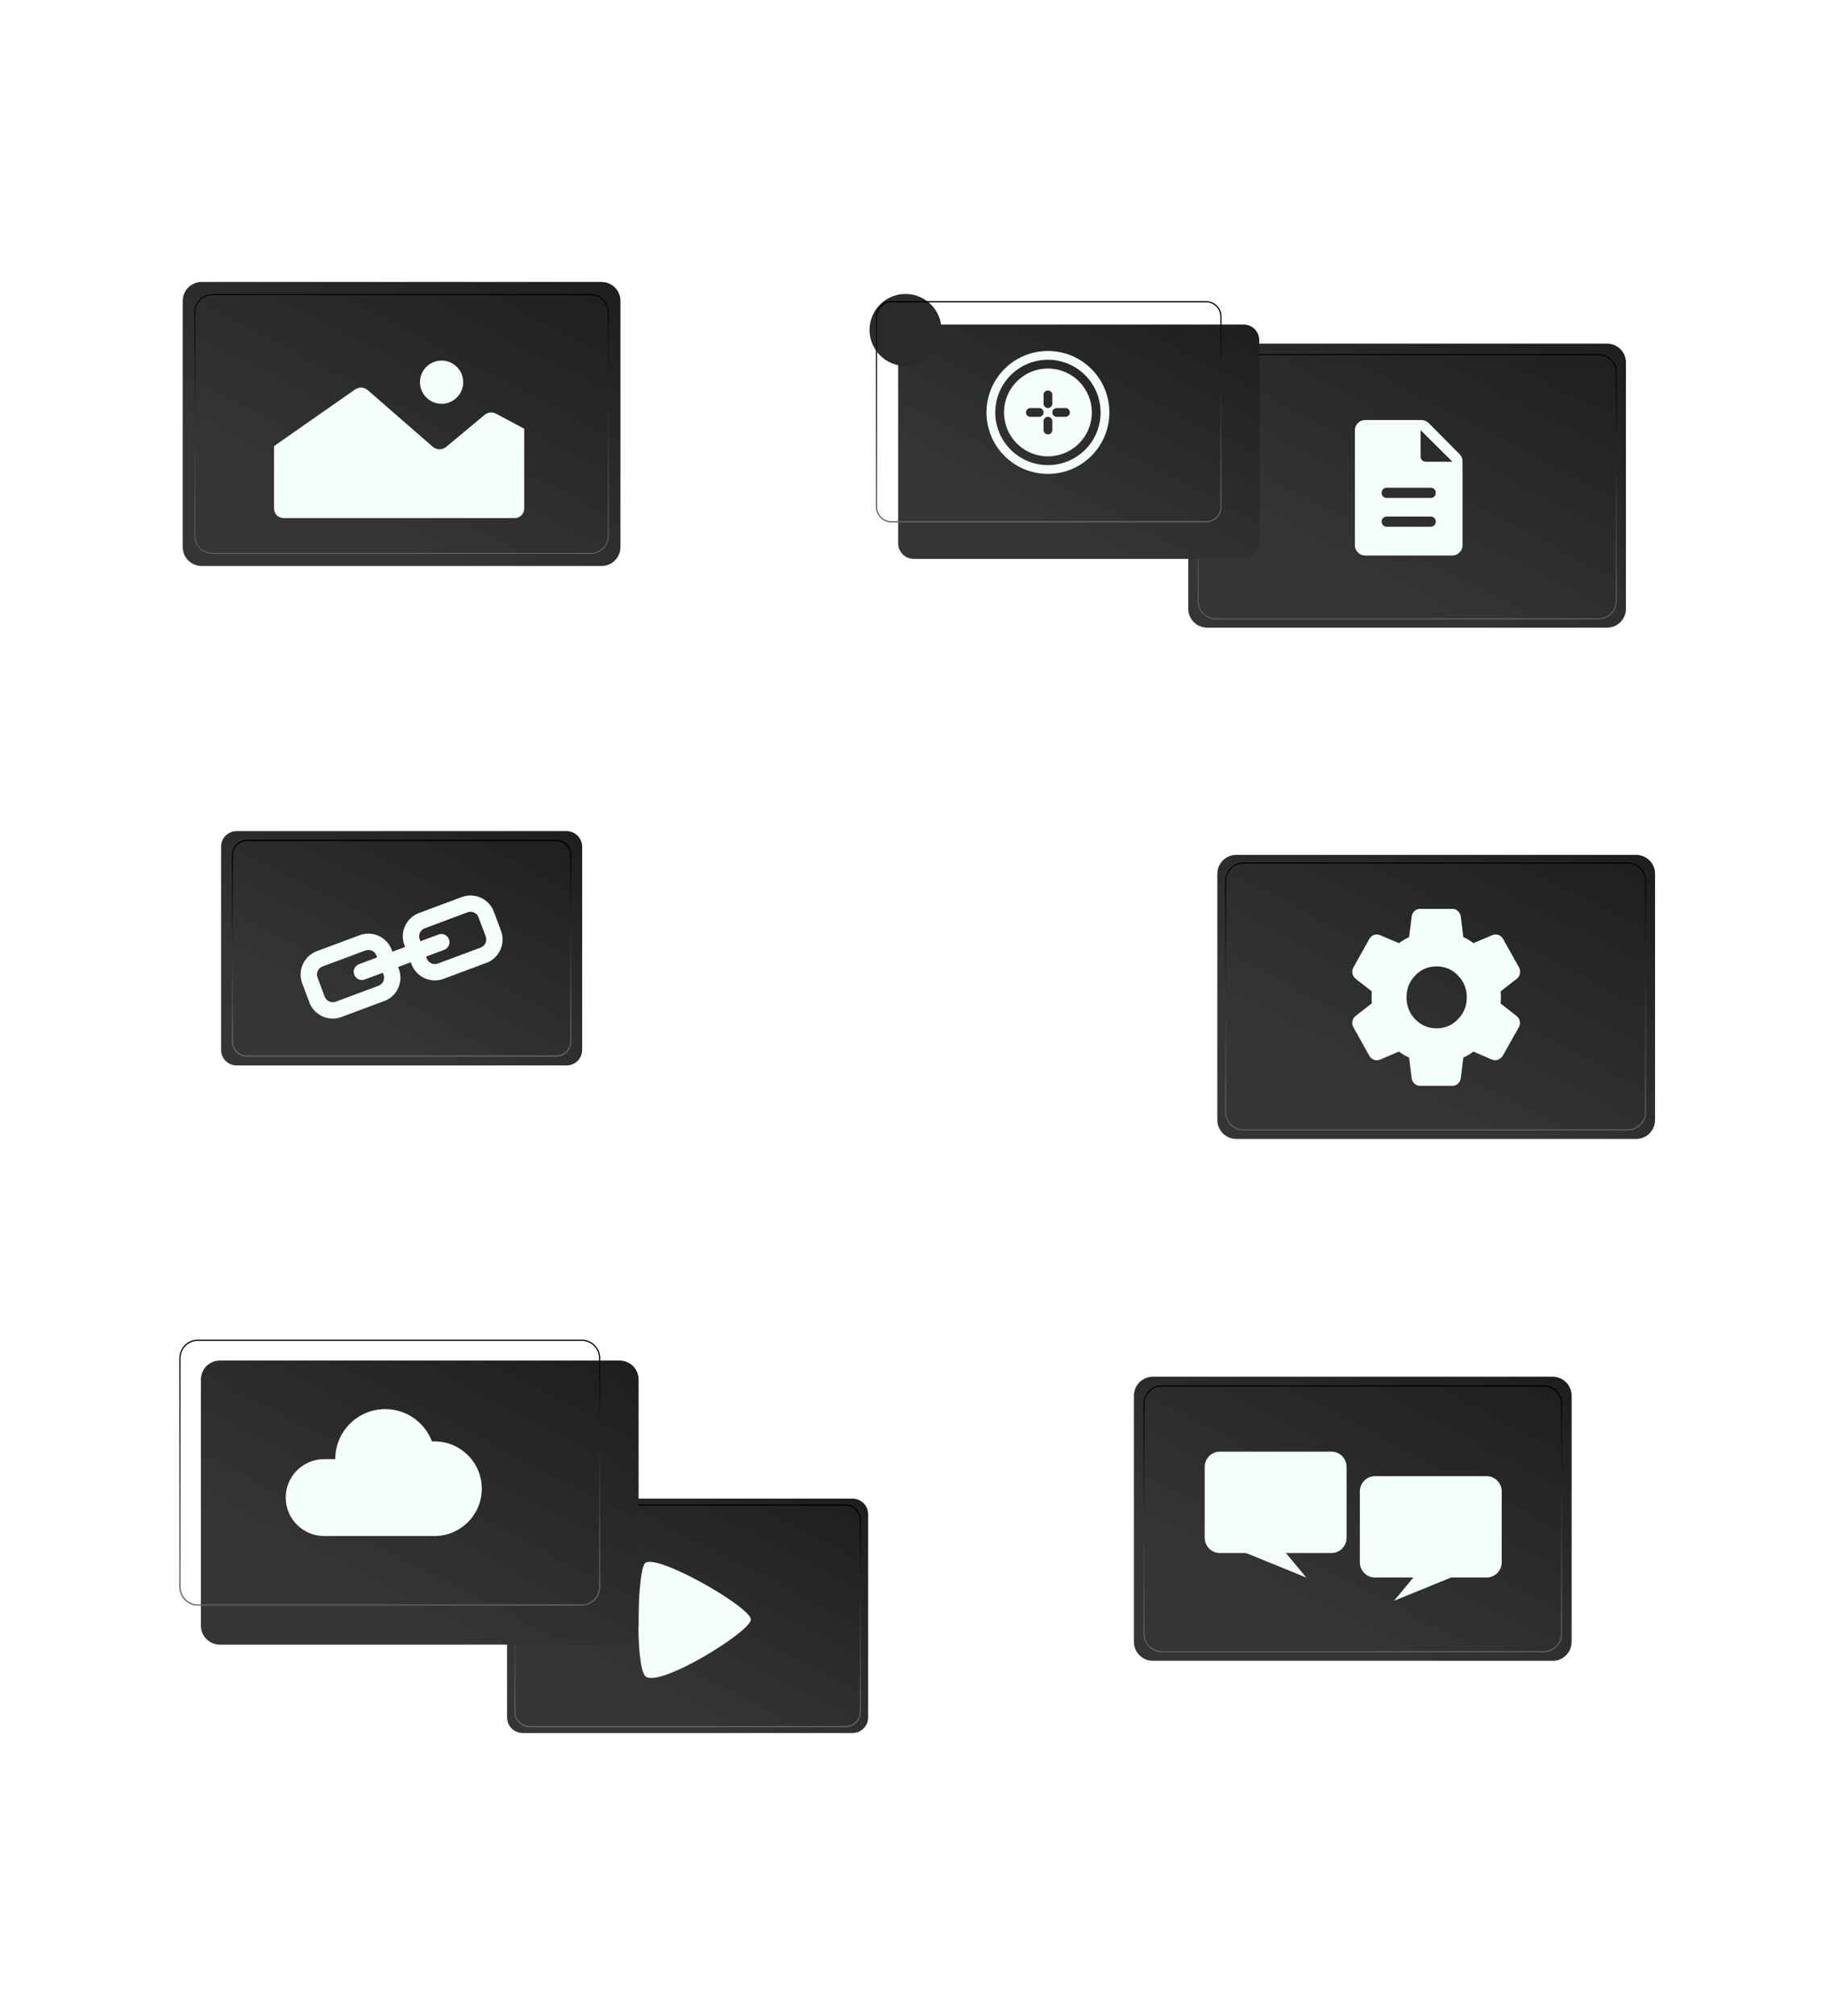 <svg width="609" height="672" viewBox="0 0 609 672" fill="none" xmlns="http://www.w3.org/2000/svg">

    <path d="M535.968 114.555H402.604C399.119 114.555 396.293 117.38 396.293 120.866V202.938C396.293 206.423 399.119 209.249 402.604 209.249H535.968C539.453 209.249 542.279 206.423 542.279 202.938V120.866C542.279 117.38 539.453 114.555 535.968 114.555Z" fill="url(#paint2_linear_1257_7175)"/>
    <path d="M533.107 118.215H405.545C402.26 118.215 399.598 120.878 399.598 124.162V200.372C399.598 203.656 402.26 206.319 405.545 206.319H533.107C536.391 206.319 539.054 203.656 539.054 200.372V124.162C539.054 120.878 536.391 118.215 533.107 118.215Z" stroke="url(#paint3_linear_1257_7175)" stroke-width="0.34" stroke-miterlimit="10"/>
    <path d="M462.476 175.596H477.172C477.648 175.596 478.048 175.433 478.371 175.106C478.693 174.78 478.854 174.375 478.854 173.893C478.854 173.41 478.693 173.009 478.371 172.689C478.048 172.369 477.648 172.209 477.172 172.209H462.476C461.999 172.209 461.6 172.372 461.277 172.699C460.955 173.025 460.793 173.43 460.793 173.912C460.793 174.395 460.955 174.796 461.277 175.116C461.6 175.436 461.999 175.596 462.476 175.596ZM462.476 165.999H477.172C477.648 165.999 478.048 165.836 478.371 165.509C478.693 165.183 478.854 164.778 478.854 164.296C478.854 163.813 478.693 163.412 478.371 163.092C478.048 162.772 477.648 162.612 477.172 162.612H462.476C461.999 162.612 461.6 162.775 461.277 163.102C460.955 163.428 460.793 163.833 460.793 164.316C460.793 164.798 460.955 165.199 461.277 165.519C461.6 165.839 461.999 165.999 462.476 165.999ZM455.24 185.193C454.343 185.193 453.558 184.854 452.885 184.177C452.212 183.499 451.875 182.709 451.875 181.806V143.418C451.875 142.515 452.212 141.725 452.885 141.047C453.558 140.37 454.343 140.031 455.24 140.031H474.087C474.552 140.031 474.996 140.125 475.417 140.314C475.839 140.502 476.199 140.746 476.499 141.047L486.763 151.378C487.062 151.679 487.305 152.042 487.492 152.466C487.679 152.891 487.773 153.337 487.773 153.806V181.806C487.773 182.709 487.436 183.499 486.763 184.177C486.09 184.854 485.305 185.193 484.407 185.193H455.24ZM473.806 152.225C473.806 152.705 473.968 153.107 474.29 153.432C474.613 153.756 475.012 153.918 475.489 153.918H484.407L473.806 143.418V152.225Z" fill="#F5FFF9"/>
    <g filter="url(#filter1_d_1257_7175)">
        <path d="M404.777 98.201H294.754C291.878 98.201 289.547 100.532 289.547 103.408V171.121C289.547 173.997 291.878 176.328 294.754 176.328H404.777C407.653 176.328 409.984 173.997 409.984 171.121V103.408C409.984 100.532 407.653 98.201 404.777 98.201Z" fill="url(#paint4_linear_1257_7175)"/>
    </g>
    <circle cx="302" cy="110" r="12" fill="#292B28"/>
    <path fill-rule="evenodd" clip-rule="evenodd" d="M338.111 120.455C341.482 118.202 345.445 117 349.5 117C354.937 117 360.151 119.16 363.996 123.004C367.84 126.849 370 132.063 370 137.5C370 141.555 368.798 145.518 366.545 148.889C364.293 152.26 361.091 154.888 357.345 156.44C353.599 157.991 349.477 158.397 345.501 157.606C341.524 156.815 337.871 154.863 335.004 151.996C332.137 149.129 330.185 145.476 329.394 141.499C328.603 137.523 329.009 133.401 330.56 129.655C332.112 125.909 334.74 122.707 338.111 120.455ZM339.738 152.11C342.627 154.041 346.025 155.071 349.5 155.071C354.16 155.071 358.63 153.22 361.925 149.925C365.22 146.63 367.071 142.16 367.071 137.5C367.071 134.025 366.041 130.627 364.11 127.738C362.179 124.848 359.435 122.596 356.224 121.266C353.014 119.936 349.481 119.588 346.072 120.266C342.663 120.944 339.533 122.618 337.075 125.075C334.618 127.533 332.944 130.663 332.266 134.072C331.588 137.481 331.936 141.014 333.266 144.224C334.596 147.435 336.848 150.179 339.738 152.11ZM341.365 125.325C343.773 123.716 346.604 122.857 349.5 122.857C353.384 122.857 357.108 124.4 359.854 127.146C362.6 129.892 364.143 133.616 364.143 137.5C364.143 140.396 363.284 143.227 361.675 145.635C360.066 148.043 357.779 149.92 355.104 151.028C352.428 152.137 349.484 152.426 346.643 151.861C343.803 151.296 341.194 149.902 339.146 147.854C337.098 145.806 335.704 143.197 335.139 140.357C334.574 137.516 334.863 134.572 335.972 131.896C337.08 129.221 338.957 126.934 341.365 125.325ZM348.465 130.607C348.19 130.882 348.036 131.255 348.036 131.643V134.571C348.036 134.96 348.19 135.332 348.465 135.607C348.739 135.881 349.112 136.036 349.5 136.036C349.888 136.036 350.261 135.881 350.535 135.607C350.81 135.332 350.964 134.96 350.964 134.571V131.643C350.964 131.255 350.81 130.882 350.535 130.607C350.261 130.333 349.888 130.179 349.5 130.179C349.112 130.179 348.739 130.333 348.465 130.607ZM343.643 138.964H346.571C346.96 138.964 347.332 138.81 347.607 138.535C347.881 138.261 348.036 137.888 348.036 137.5C348.036 137.112 347.881 136.739 347.607 136.465C347.332 136.19 346.96 136.036 346.571 136.036H343.643C343.255 136.036 342.882 136.19 342.607 136.465C342.333 136.739 342.179 137.112 342.179 137.5C342.179 137.888 342.333 138.261 342.607 138.535C342.882 138.81 343.255 138.964 343.643 138.964ZM350.535 144.393C350.81 144.118 350.964 143.745 350.964 143.357V140.429C350.964 140.04 350.81 139.668 350.535 139.393C350.261 139.119 349.888 138.964 349.5 138.964C349.112 138.964 348.739 139.119 348.465 139.393C348.19 139.668 348.036 140.04 348.036 140.429V143.357C348.036 143.745 348.19 144.118 348.465 144.393C348.739 144.667 349.112 144.821 349.5 144.821C349.888 144.821 350.261 144.667 350.535 144.393ZM352.429 138.964H355.357C355.745 138.964 356.118 138.81 356.393 138.535C356.667 138.261 356.821 137.888 356.821 137.5C356.821 137.112 356.667 136.739 356.393 136.465C356.118 136.19 355.745 136.036 355.357 136.036H352.429C352.04 136.036 351.668 136.19 351.393 136.465C351.119 136.739 350.964 137.112 350.964 137.5C350.964 137.888 351.119 138.261 351.393 138.535C351.668 138.81 352.04 138.964 352.429 138.964Z" fill="#F5FFF9"/>
    <path d="M402.266 100.594H297.279C294.558 100.594 292.352 102.8 292.352 105.521V169.023C292.352 171.745 294.558 173.951 297.279 173.951H402.266C404.987 173.951 407.194 171.745 407.194 169.023V105.521C407.194 102.8 404.987 100.594 402.266 100.594Z" stroke="url(#paint5_linear_1257_7175)" stroke-width="0.4" stroke-miterlimit="10"/>
    <path d="M188.957 277.076H78.933C76.058 277.076 73.727 279.407 73.727 282.283V349.996C73.727 352.872 76.058 355.203 78.933 355.203H188.957C191.833 355.203 194.164 352.872 194.164 349.996V282.283C194.164 279.407 191.833 277.076 188.957 277.076Z" fill="url(#paint6_linear_1257_7175)"/>
    <path d="M185.524 280.195H82.37C79.702 280.195 77.539 282.358 77.539 285.026V347.253C77.539 349.921 79.702 352.084 82.37 352.084H185.524C188.192 352.084 190.354 349.921 190.354 347.253V285.026C190.354 282.358 188.192 280.195 185.524 280.195Z" stroke="url(#paint7_linear_1257_7175)" stroke-width="0.43" stroke-miterlimit="10"/>
    <path d="M284.34 499.623H174.316C171.441 499.623 169.109 501.954 169.109 504.83V572.543C169.109 575.419 171.441 577.75 174.316 577.75H284.34C287.216 577.75 289.547 575.419 289.547 572.543V504.83C289.547 501.954 287.216 499.623 284.34 499.623Z" fill="url(#paint8_linear_1257_7175)"/>
    <path d="M281.997 501.746H176.671C173.936 501.746 171.719 503.963 171.719 506.698V570.661C171.719 573.396 173.936 575.613 176.671 575.613H281.997C284.732 575.613 286.949 573.396 286.949 570.661V506.698C286.949 503.963 284.732 501.746 281.997 501.746Z" stroke="url(#paint9_linear_1257_7175)" stroke-width="0.41" stroke-miterlimit="10"/>
    <path d="M215.097 558.659C211.771 554.386 212.645 523.716 215.097 521.167C218.616 517.514 250.44 535.804 250.44 539.907C250.44 544.009 218.799 563.429 215.097 558.647V558.659Z" fill="#F5FFF9"/>
    <g filter="url(#filter2_d_1257_7175)">
        <path d="M196.675 443.588H63.311C59.826 443.588 57 446.414 57 449.899V531.971C57 535.457 59.826 538.282 63.311 538.282H196.675C200.16 538.282 202.986 535.457 202.986 531.971V449.899C202.986 446.414 200.16 443.588 196.675 443.588Z" fill="url(#paint10_linear_1257_7175)"/>
    </g>
    <path d="M194.006 446.814H65.983C62.685 446.814 60.012 449.488 60.012 452.786V529.092C60.012 532.39 62.685 535.064 65.983 535.064H194.006C197.304 535.064 199.978 532.39 199.978 529.092V452.786C199.978 449.488 197.304 446.814 194.006 446.814Z" stroke="url(#paint11_linear_1257_7175)" stroke-width="0.4" stroke-miterlimit="10"/>
    <path d="M144.898 480.521H144.06C141.669 474.246 135.601 469.768 128.488 469.768C119.276 469.768 111.812 477.232 111.812 486.444H108.11C101.034 486.444 95.293 492.185 95.293 499.261C95.293 506.337 101.034 512.078 108.11 512.078H145.177C153.77 511.92 160.688 504.917 160.688 496.299C160.688 487.585 153.624 480.521 144.91 480.521H144.898Z" fill="#F5FFF9"/>
    <path d="M545.675 285H412.311C408.826 285 406 287.826 406 291.311V373.383C406 376.869 408.826 379.694 412.311 379.694H545.675C549.16 379.694 551.986 376.869 551.986 373.383V291.311C551.986 287.826 549.16 285 545.675 285Z" fill="url(#paint12_linear_1257_7175)"/>
    <path d="M473.613 362C472.895 362 472.272 361.754 471.745 361.262C471.219 360.771 470.907 360.156 470.812 359.419L469.95 352.56C469.327 352.314 468.741 352.019 468.19 351.675C467.639 351.331 467.1 350.962 466.574 350.569L460.325 353.224C459.654 353.519 458.984 353.556 458.313 353.334C457.643 353.113 457.116 352.683 456.733 352.044L451.418 342.53C451.035 341.891 450.915 341.202 451.059 340.465C451.202 339.727 451.562 339.137 452.136 338.695L457.523 334.491C457.475 334.147 457.451 333.815 457.451 333.496V331.504C457.451 331.185 457.475 330.853 457.523 330.509L452.136 326.305C451.562 325.862 451.202 325.272 451.059 324.535C450.915 323.797 451.035 323.109 451.418 322.47L456.733 312.956C457.116 312.317 457.643 311.887 458.313 311.666C458.984 311.444 459.654 311.481 460.325 311.776L466.574 314.431C467.1 314.038 467.651 313.669 468.226 313.325C468.8 312.981 469.375 312.686 469.95 312.44L470.812 305.581C470.907 304.844 471.219 304.229 471.745 303.737C472.272 303.246 472.895 303 473.613 303H484.387C485.105 303 485.728 303.246 486.255 303.737C486.781 304.229 487.093 304.844 487.188 305.581L488.05 312.44C488.673 312.686 489.259 312.981 489.81 313.325C490.361 313.669 490.9 314.038 491.426 314.431L497.675 311.776C498.346 311.481 499.016 311.444 499.687 311.666C500.357 311.887 500.884 312.317 501.267 312.956L506.582 322.47C506.965 323.109 507.085 323.797 506.941 324.535C506.798 325.272 506.438 325.862 505.864 326.305L500.477 330.509C500.525 330.853 500.549 331.185 500.549 331.504V333.496C500.549 333.815 500.501 334.147 500.405 334.491L505.792 338.695C506.367 339.137 506.726 339.727 506.869 340.465C507.013 341.202 506.893 341.891 506.51 342.53L501.195 351.97C500.812 352.609 500.273 353.052 499.579 353.297C498.884 353.543 498.202 353.519 497.532 353.224L491.426 350.569C490.9 350.962 490.349 351.331 489.774 351.675C489.2 352.019 488.625 352.314 488.05 352.56L487.188 359.419C487.093 360.156 486.781 360.771 486.255 361.262C485.728 361.754 485.105 362 484.387 362H473.613ZM479.144 342.825C481.921 342.825 484.291 341.817 486.255 339.801C488.218 337.785 489.2 335.352 489.2 332.5C489.2 329.648 488.218 327.215 486.255 325.199C484.291 323.183 481.921 322.175 479.144 322.175C476.318 322.175 473.936 323.183 471.997 325.199C470.057 327.215 469.088 329.648 469.088 332.5C469.088 335.352 470.057 337.785 471.997 339.801C473.936 341.817 476.318 342.825 479.144 342.825Z" fill="#F5FFF9"/>
    <path d="M542.829 287.734H414.757C411.446 287.734 408.762 290.419 408.762 293.73V370.692C408.762 374.003 411.446 376.688 414.757 376.688H542.829C546.141 376.688 548.825 374.003 548.825 370.692V293.73C548.825 290.419 546.141 287.734 542.829 287.734Z" stroke="url(#paint13_linear_1257_7175)" stroke-width="0.36" stroke-miterlimit="10"/>
    <path d="M517.851 458.98H384.487C381.001 458.98 378.176 461.806 378.176 465.292V547.364C378.176 550.849 381.001 553.675 384.487 553.675H517.851C521.336 553.675 524.162 550.849 524.162 547.364V465.292C524.162 461.806 521.336 458.98 517.851 458.98Z" fill="url(#paint14_linear_1257_7175)"/>
    <path d="M514.829 462.027H387.51C384.219 462.027 381.551 464.695 381.551 467.987V544.682C381.551 547.973 384.219 550.641 387.51 550.641H514.829C518.121 550.641 520.789 547.973 520.789 544.682V467.987C520.789 464.695 518.121 462.027 514.829 462.027Z" stroke="url(#paint15_linear_1257_7175)" stroke-width="0.38" stroke-miterlimit="10"/>
    <path d="M444.03 483.947H406.866C404.064 483.947 401.793 486.219 401.793 489.021V512.676C401.793 515.478 404.064 517.749 406.866 517.749H444.03C446.832 517.749 449.104 515.478 449.104 512.676V489.021C449.104 486.219 446.832 483.947 444.03 483.947Z" fill="#F5FFF9"/>
    <path d="M426.928 515.408L410.082 515.517C410.483 515.651 435.655 525.919 435.655 525.919L426.928 515.408Z" fill="#F5FFF9"/>
    <path d="M495.773 492.115H458.608C455.807 492.115 453.535 494.387 453.535 497.189V520.844C453.535 523.646 455.807 525.917 458.608 525.917H495.773C498.574 525.917 500.846 523.646 500.846 520.844V497.189C500.846 494.387 498.574 492.115 495.773 492.115Z" fill="#F5FFF9"/>
    <path d="M473.672 523.15L490.518 523.26C490.118 523.393 464.945 533.661 464.945 533.661L473.672 523.15Z" fill="#F5FFF9"/>
    <path d="M200.62 94H67.257C63.771 94 60.945 96.826 60.945 100.311V182.383C60.945 185.869 63.771 188.694 67.257 188.694H200.62C204.106 188.694 206.931 185.869 206.931 182.383V100.311C206.931 96.826 204.106 94 200.62 94Z" fill="url(#paint16_linear_1257_7175)"/>
    <path d="M197.029 98.199H70.85C67.613 98.199 64.988 100.824 64.988 104.061V178.632C64.988 181.87 67.613 184.495 70.85 184.495H197.029C200.266 184.495 202.891 181.87 202.891 178.632V104.061C202.891 100.824 200.266 98.199 197.029 98.199Z" stroke="url(#paint17_linear_1257_7175)" stroke-width="0.32" stroke-miterlimit="10"/>
    <path fill-rule="evenodd" clip-rule="evenodd" d="M154.488 127.413C154.488 131.394 151.26 134.622 147.278 134.622C143.296 134.622 140.069 131.394 140.069 127.413C140.069 123.431 143.296 120.203 147.278 120.203C151.26 120.203 154.488 123.431 154.488 127.413ZM171.662 172.732H94.566V172.72C92.819 172.72 91.398 171.3 91.398 169.552V148.724L118.428 129.839C119.715 128.941 121.462 129.038 122.652 130.07L144.341 148.943C145.615 150.047 147.497 150.072 148.795 148.991L161.612 138.311C162.692 137.425 164.197 137.267 165.435 137.922L174.829 142.935V169.564C174.829 171.312 173.409 172.732 171.662 172.732Z" fill="#F5FFF9"/>
    <path fill-rule="evenodd" clip-rule="evenodd" d="M162.217 321.001L147.932 326.329C143.647 327.931 138.853 325.746 137.251 321.462L137.009 320.813L132.78 322.391L133.027 323.053C134.63 327.337 132.445 332.131 128.16 333.733L128.148 333.721L113.863 339.049C109.578 340.651 104.784 338.467 103.182 334.182L100.791 327.786C99.189 323.502 101.374 318.707 105.67 317.105L119.956 311.777C124.24 310.175 129.034 312.36 130.636 316.656L130.871 317.283L135.099 315.705L134.86 315.066C133.258 310.781 135.443 305.987 139.739 304.385L154.025 299.057C158.309 297.455 163.103 299.639 164.706 303.936L167.097 310.332C168.699 314.617 166.514 319.411 162.217 321.013V321.001ZM140.208 313.798L139.97 313.16C139.424 311.679 140.164 310.029 141.645 309.483L155.93 304.154C157.411 303.608 159.062 304.349 159.608 305.829L161.999 312.226C162.545 313.706 161.805 315.357 160.324 315.903L146.039 321.231C144.558 321.778 142.907 321.025 142.361 319.556L142.118 318.906L148.15 316.655C149.558 316.121 150.287 314.555 149.752 313.147C149.218 311.74 147.653 311.023 146.245 311.545L140.208 313.798ZM125.776 319.184L125.539 318.55C124.993 317.069 123.342 316.329 121.861 316.875L107.576 322.203C106.095 322.749 105.355 324.4 105.901 325.88L108.292 332.277C108.838 333.745 110.489 334.498 111.969 333.952L126.255 328.623C127.724 328.077 128.476 326.427 127.93 324.946L127.685 324.292L121.643 326.547C120.235 327.069 118.669 326.353 118.135 324.945C117.601 323.537 118.329 321.971 119.737 321.437L125.776 319.184Z" fill="#F5FFF9"/>
    <defs>
        <filter id="filter0_f_1257_7175" x="79.031" y="114.723" width="453.027" height="466.975" filterUnits="userSpaceOnUse" color-interpolation-filters="sRGB">
            <feFlood flood-opacity="0" result="BackgroundImageFix"/>
            <feBlend mode="normal" in="SourceGraphic" in2="BackgroundImageFix" result="shape"/>
            <feGaussianBlur stdDeviation="75" result="effect1_foregroundBlur_1257_7175"/>
        </filter>
        <filter id="filter1_d_1257_7175" x="245.547" y="54.201" width="228.438" height="186.127" filterUnits="userSpaceOnUse" color-interpolation-filters="sRGB">
            <feFlood flood-opacity="0" result="BackgroundImageFix"/>
            <feColorMatrix in="SourceAlpha" type="matrix" values="0 0 0 0 0 0 0 0 0 0 0 0 0 0 0 0 0 0 127 0" result="hardAlpha"/>
            <feOffset dx="10" dy="10"/>
            <feGaussianBlur stdDeviation="27"/>
            <feComposite in2="hardAlpha" operator="out"/>
            <feColorMatrix type="matrix" values="0 0 0 0 0 0 0 0 0 0 0 0 0 0 0 0 0 0 1 0"/>
            <feBlend mode="normal" in2="BackgroundImageFix" result="effect1_dropShadow_1257_7175"/>
            <feBlend mode="normal" in="SourceGraphic" in2="effect1_dropShadow_1257_7175" result="shape"/>
        </filter>
        <filter id="filter2_d_1257_7175" x="13" y="399.588" width="253.984" height="202.694" filterUnits="userSpaceOnUse" color-interpolation-filters="sRGB">
            <feFlood flood-opacity="0" result="BackgroundImageFix"/>
            <feColorMatrix in="SourceAlpha" type="matrix" values="0 0 0 0 0 0 0 0 0 0 0 0 0 0 0 0 0 0 127 0" result="hardAlpha"/>
            <feOffset dx="10" dy="10"/>
            <feGaussianBlur stdDeviation="27"/>
            <feComposite in2="hardAlpha" operator="out"/>
            <feColorMatrix type="matrix" values="0 0 0 0 0 0 0 0 0 0 0 0 0 0 0 0 0 0 1 0"/>
            <feBlend mode="normal" in2="BackgroundImageFix" result="effect1_dropShadow_1257_7175"/>
            <feBlend mode="normal" in="SourceGraphic" in2="effect1_dropShadow_1257_7175" result="shape"/>
        </filter>
        <linearGradient id="paint0_linear_1257_7175" x1="289.997" y1="406.014" x2="411.44" y2="267.578" gradientUnits="userSpaceOnUse">
            <stop stop-color="#353535"/>
            <stop offset="1" stop-color="#1B1B1B"/>
        </linearGradient>
        <linearGradient id="paint1_linear_1257_7175" x1="305.544" y1="264.723" x2="305.544" y2="431.697" gradientUnits="userSpaceOnUse">
            <stop/>
            <stop offset="1" stop-color="#646464"/>
        </linearGradient>
        <linearGradient id="paint2_linear_1257_7175" x1="454.454" y1="194.684" x2="511.414" y2="85.46" gradientUnits="userSpaceOnUse">
            <stop stop-color="#353535"/>
            <stop offset="1" stop-color="#1B1B1B"/>
        </linearGradient>
        <linearGradient id="paint3_linear_1257_7175" x1="469.326" y1="118.215" x2="469.326" y2="206.319" gradientUnits="userSpaceOnUse">
            <stop/>
            <stop offset="1" stop-color="#646464"/>
        </linearGradient>
        <linearGradient id="paint4_linear_1257_7175" x1="337.53" y1="164.311" x2="384.526" y2="74.199" gradientUnits="userSpaceOnUse">
            <stop stop-color="#353535"/>
            <stop offset="1" stop-color="#1B1B1B"/>
        </linearGradient>
        <linearGradient id="paint5_linear_1257_7175" x1="349.773" y1="100.594" x2="349.773" y2="173.951" gradientUnits="userSpaceOnUse">
            <stop/>
            <stop offset="1" stop-color="#646464"/>
        </linearGradient>
        <linearGradient id="paint6_linear_1257_7175" x1="121.709" y1="343.186" x2="168.705" y2="253.074" gradientUnits="userSpaceOnUse">
            <stop stop-color="#353535"/>
            <stop offset="1" stop-color="#1B1B1B"/>
        </linearGradient>
        <linearGradient id="paint7_linear_1257_7175" x1="133.947" y1="280.195" x2="133.947" y2="352.084" gradientUnits="userSpaceOnUse">
            <stop/>
            <stop offset="1" stop-color="#646464"/>
        </linearGradient>
        <linearGradient id="paint8_linear_1257_7175" x1="217.092" y1="565.733" x2="264.088" y2="475.621" gradientUnits="userSpaceOnUse">
            <stop stop-color="#353535"/>
            <stop offset="1" stop-color="#1B1B1B"/>
        </linearGradient>
        <linearGradient id="paint9_linear_1257_7175" x1="229.334" y1="501.746" x2="229.334" y2="575.613" gradientUnits="userSpaceOnUse">
            <stop/>
            <stop offset="1" stop-color="#646464"/>
        </linearGradient>
        <linearGradient id="paint10_linear_1257_7175" x1="115.161" y1="523.717" x2="172.121" y2="414.493" gradientUnits="userSpaceOnUse">
            <stop stop-color="#353535"/>
            <stop offset="1" stop-color="#1B1B1B"/>
        </linearGradient>
        <linearGradient id="paint11_linear_1257_7175" x1="129.995" y1="446.814" x2="129.995" y2="535.064" gradientUnits="userSpaceOnUse">
            <stop/>
            <stop offset="1" stop-color="#646464"/>
        </linearGradient>
        <linearGradient id="paint12_linear_1257_7175" x1="464.161" y1="365.129" x2="521.121" y2="255.905" gradientUnits="userSpaceOnUse">
            <stop stop-color="#353535"/>
            <stop offset="1" stop-color="#1B1B1B"/>
        </linearGradient>
        <linearGradient id="paint13_linear_1257_7175" x1="478.793" y1="287.734" x2="478.793" y2="376.688" gradientUnits="userSpaceOnUse">
            <stop/>
            <stop offset="1" stop-color="#646464"/>
        </linearGradient>
        <linearGradient id="paint14_linear_1257_7175" x1="436.337" y1="539.11" x2="493.297" y2="429.885" gradientUnits="userSpaceOnUse">
            <stop stop-color="#353535"/>
            <stop offset="1" stop-color="#1B1B1B"/>
        </linearGradient>
        <linearGradient id="paint15_linear_1257_7175" x1="451.17" y1="462.027" x2="451.17" y2="550.641" gradientUnits="userSpaceOnUse">
            <stop/>
            <stop offset="1" stop-color="#646464"/>
        </linearGradient>
        <linearGradient id="paint16_linear_1257_7175" x1="119.107" y1="174.129" x2="176.066" y2="64.905" gradientUnits="userSpaceOnUse">
            <stop stop-color="#353535"/>
            <stop offset="1" stop-color="#1B1B1B"/>
        </linearGradient>
        <linearGradient id="paint17_linear_1257_7175" x1="133.94" y1="98.199" x2="133.94" y2="184.495" gradientUnits="userSpaceOnUse">
            <stop/>
            <stop offset="1" stop-color="#646464"/>
        </linearGradient>
    </defs>
</svg>
